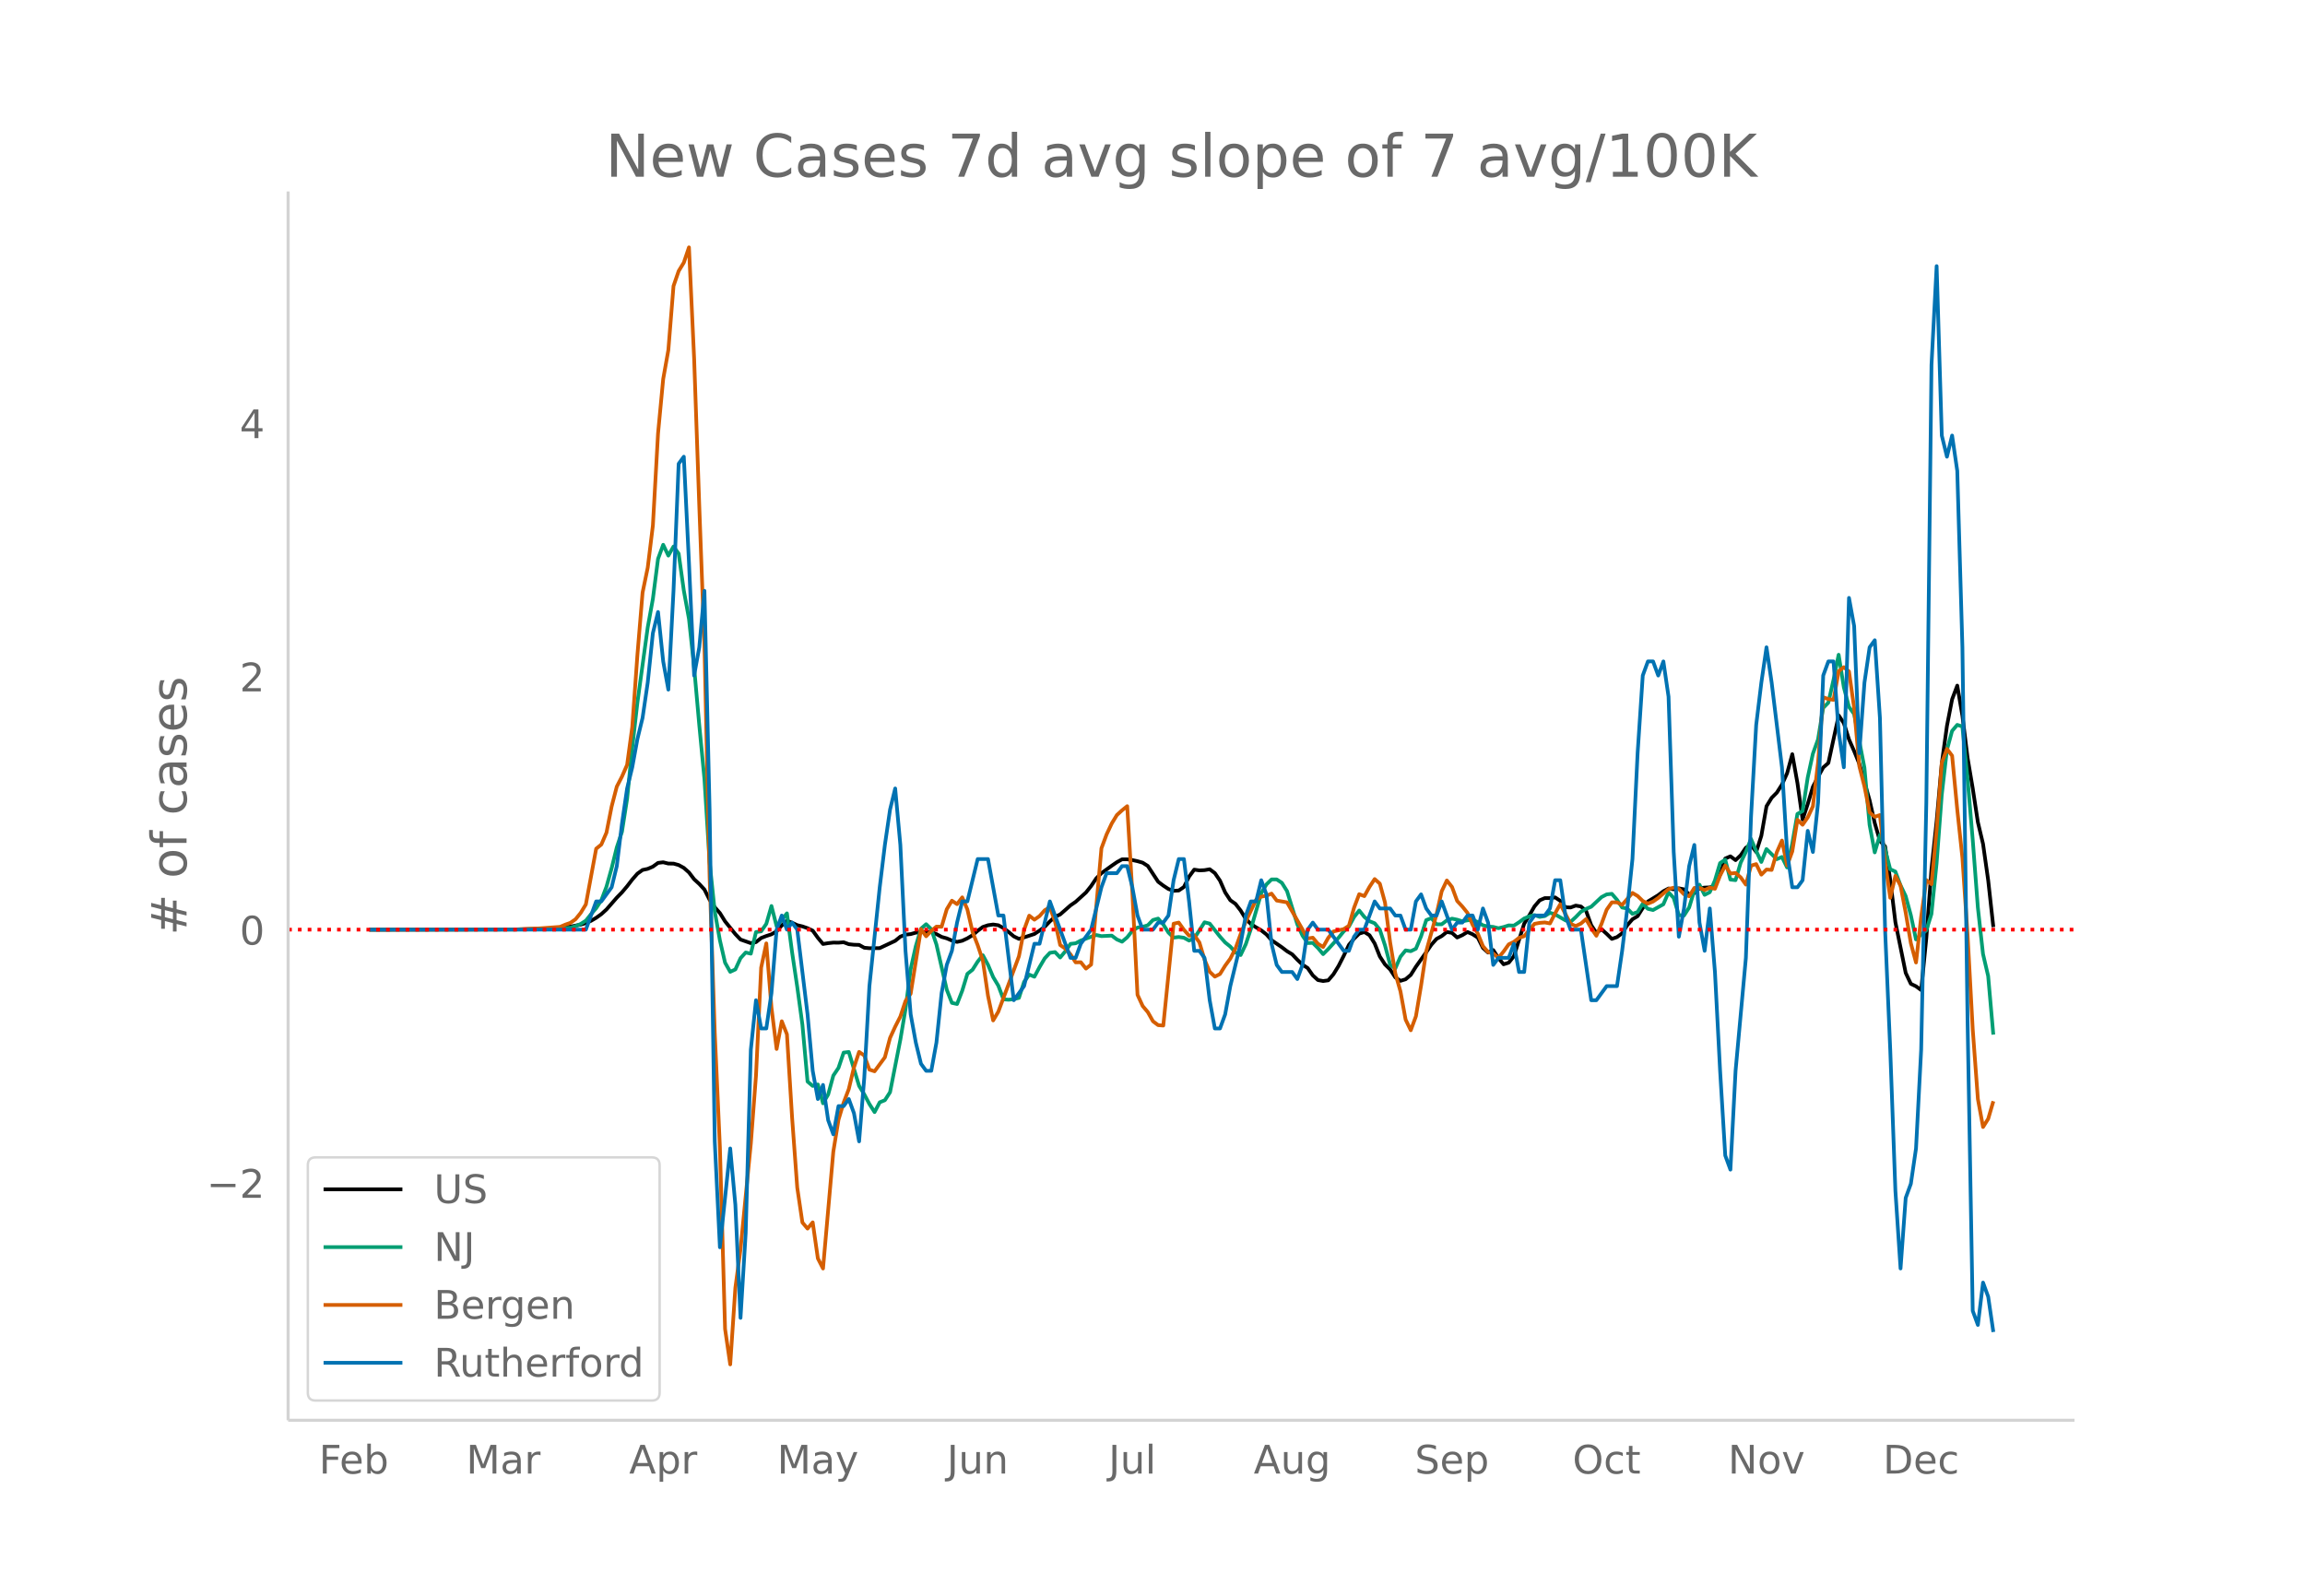 <svg height="864" viewBox="0 0 936 648" width="1248" xmlns="http://www.w3.org/2000/svg" xmlns:xlink="http://www.w3.org/1999/xlink"><defs><style>*{stroke-linecap:butt;stroke-linejoin:round}</style></defs><g id="figure_1"><path d="M0 648h936V0H0z" fill="#fff" id="patch_1"/><g id="axes_1"><path d="M117 576.72h725.4V77.76H117z" fill="none" id="patch_2"/><path clip-path="url(#p8d29f57b45)" d="M149.973 377.496l60.711-.103 10.468-.246 4.187-.22 6.28-.674 4.187-.787 2.094-.627 2.094-.922 2.093-1.223 2.094-1.495 2.093-1.898 4.187-4.796 2.094-2.145 2.093-2.478 2.094-2.728 2.093-2.392 2.094-1.503 2.093-.448 2.094-.902 2.093-1.52 2.094-.246 2.093.524 2.094.012 2.093.584 2.094 1.148 2.093 1.858 2.094 2.761 2.093 1.916 2.094 2.27 2.093 4.159 2.094 3.02 2.093 2.367 2.094 3.377 4.187 5.183 2.093 2.193 4.187 1.476 2.094-.423 2.093-1.677 2.094-.815 2.093-.678 2.094-1.232 2.093-2.382 2.094-1.855 2.093.754 2.094.99 2.093.506 2.094.731 2.093.985 2.094 2.91 2.093 2.516 2.094-.34 2.093-.222 2.094.03 2.093-.172 2.094.786 2.093.225 2.094.059 2.093 1.157 2.094.192 4.187-.044 6.28-2.953 2.094-1.704 2.093-.804 2.094-.227 2.093-.59 4.187-.302 2.094.029 2.093.865 2.094 1.133 2.093.593 2.094.893 2.093.551 2.094-.472 2.093-.978 2.094-1.274 2.093-1.794 2.094-1.546 2.094-.703 2.093-.3 2.094.302 2.093 1.129 2.094 1.609 2.093 1.781 2.094 1.016 2.093-.606 4.187-1.38 2.094-1.384 2.093-1.542 2.094-2.186 2.093-1.875 2.094-.949 4.187-3.679 2.093-1.441 4.187-3.789 2.094-2.625 2.093-3.117 2.094-2.099 4.187-3.035 2.093-1.444 2.094-1.15 2.093-.003 2.094.3 2.093.46 2.094.606 2.093 1.331 4.187 6.397 2.094 1.58 2.093 1.38 2.094.728 2.093-.12 2.094-1.422 2.093-4.213 2.094-2.842 2.093.315 2.094-.106 2.093-.368 2.094 1.57 2.093 3.06 2.094 4.77 2.093 3.183 2.094 1.48 2.093 2.69 2.094 3.432 2.093 2.063 2.094 1.355 2.093 1.213 2.094 1.642 2.093 2.344 4.187 2.878 2.094 1.605 2.093 1.26 2.094 2.2 2.093 1.998 2.094 1.374 2.093 2.982 2.094 1.91 2.093.384 2.094-.283 2.093-2.448 2.094-3.403 2.093-4.107 2.094-4.432 2.093-2.52 2.094-2.053 2.093-.656 2.094 1.31 2.093 3.352 2.094 5.273 2.094 3.223 2.093 2.057 2.094 3.192 2.093 1.423 2.094-.64 2.093-1.778 2.094-3.323 4.187-5.876 2.093-3.061 2.094-2.358 2.093-1.141 2.094-1.672 2.093.386 2.094 1.861 2.093-.955 2.094-1.28 2.093.925 2.094 1.354 2.093 4.199 2.094 1.878 2.093-1.014 2.094 3.236 2.093 2.538 2.094-.656 2.093-2.609 4.187-13.225 2.094-3.402 2.093-3.628 2.094-2.448 2.093-.913 2.094.012 2.093-.295 2.094 1.392 2.093 2.615 2.094.09 2.093-.772 2.094.36 2.093 1.766 2.094 5.815 2.093 3.169 2.094-1.506 2.093 1.864 2.094 2.053 2.093-.727 2.094-1.549 2.093-3.298 2.094-2.395 2.093-1.257 2.094-3.327 2.093-2.626 4.187-2.562 2.094-1.605 2.093-1.112 2.094.323 2.093-.402 2.094.418 2.093 2.051 2.094-.527 2.093-1.954 2.094-.28 2.093-.085 2.094-.646 2.093-4.577 2.094-6.496 2.093-.89 2.094 1.544 2.093-1.99 2.094-3.065 2.093-1.11 2.094 2.849 2.093-6.58 2.094-11.983 2.093-3.417 2.094-2.107 2.094-3.285 2.093-4.622 2.094-7.707 2.093 11.731 2.094 14.779 2.093-6.264 2.094-7.022 2.093-4.056 2.094-3.761 2.093-1.845 4.187-19.307 2.094 3.142 2.093 6.611 2.094 4.748 2.093 5.153 4.187 14.836 2.094 9.26 2.093 7.197 2.094 2.216 2.093 13.623 2.094 17.207 4.187 20.581 2.093 4.421 2.094 1.006 2.093 1.528 2.094-21.118 2.093-28.047 2.094-19.456 2.093-23.46 2.094-15.2 2.093-10.787 2.094-5.56 2.093 12.263 2.094 17.052 2.093 12.4 2.094 13.758 2.093 8.819 2.094 14.795 2.093 18.969h0" fill="none" stroke="#000" stroke-linecap="round" stroke-width="1.5" id="line2d_1"/><path clip-path="url(#p8d29f57b45)" d="M149.973 377.496l69.085-.1 6.281-.207 6.28-.449 2.094-.673 2.093-.892 2.094-1.317 2.094-2.635 2.093-2.433 2.094-3.237 2.093-5.51 2.094-7.49 2.093-8.459 2.094-6.337 2.093-13.385 2.094-20.809 2.093-18.298 4.187-30.52 2.094-11.559 2.093-16.255 2.094-5.712 2.093 4.39 2.094-3.68 2.093 2.882 2.094 15.008 2.093 11.506 2.094 19.687 2.093 23.485 2.094 21.89 2.093 33.644 2.094 20.064 2.093 11.737 2.094 9.084 2.093 3.715 2.094-.974 2.093-4.578 2.094-2.298 2.093.473 2.094-8.777 2.093-.29 2.094-3.036 2.093-7.247 2.094 8.222 4.187-5.245 2.093 15.794 2.094 14.058 2.093 15.333 2.094 23.125 2.093 1.766 2.094-.591 2.093 7.655 2.094-3.591 2.093-7.673 2.094-3.119 2.093-6.213 2.094-.254 4.187 13.786 2.093 3.42 2.094 3.951 2.093 3.255 2.094-3.976 2.093-.844 2.094-3.249 4.187-21.317 2.093-12.439 2.094-16.249 2.093-9.327 2.094-7.052 2.093-1.843 2.094 2.038 2.093 6.214 4.187 18.346 2.094 5.35 2.093.468 2.094-5.4 2.093-6.85 2.094-1.678 2.093-3.302 2.094-2.587 2.094 3.886 2.093 4.986 2.094 3.49 2.093 5.547 2.094.165 2.093-.248 2.094-.502 2.093-6.503 2.094-2.942 2.093.85 2.094-3.91 2.093-3.543 2.094-2.25 2.093-.308 2.094 2.21 2.093-2.511 2.094-3.024 2.093-.237 2.094-1.116 4.187-1.536 2.093-.708 2.094.449 4.187-.207 2.093 1.565 2.094.91 2.093-1.784 2.094-2.634 2.093-1.318 2.094-.295 2.093-.65 2.094-2.132 2.093-.579 2.094 2.404 2.093 3.272 2.094 2.05 2.093-.248 2.094.307 2.093 1.146 2.094-.886 4.187-6.539 2.093.538 4.187 5.292 2.094 2.357 2.093 1.683 2.094 2.375 2.093 1.057 2.094-4.389 2.093-6.284 4.187-14.43 2.094-3.562 2.093-2.043 2.094.006 2.093 1.376 2.094 3.367 4.187 13.514 2.093 4.554 2.094 3.03 2.093-.071 2.094 2.09 2.093 2.476 2.094-2.068 4.187-4.607 2.093-2.569 2.094-1.961 2.093-3.851 2.094-2.664 2.093 2.617 2.094 1.736 2.093.833 2.094 2.605 2.094 6.367 2.093 7.844 2.094 1.53 2.093-4.767 2.094-2.57 2.093.338 2.094-1.028 2.093-5.039 2.094-6.562 2.093-.809 2.094 2.499 2.093.005 2.094-1.583 2.093-.714 2.094.425 2.093.668 2.094-.408 2.093-.195 2.094.91 2.093 1.31 2.094.491 2.093.16 2.094.537 2.093-.484 2.094-.674 2.093.09 2.094-1.365 2.093-1.53 2.094-.863 2.093-.513 2.094.732 2.093-.343 2.094-1.334 2.093.667 4.187 2.416 2.094.602 2.093-1.92 2.094-2.161 2.093-1.17 2.094-.88 4.187-3.916 2.093-1.099 2.094-.23 2.093 2.416 2.094 3.142 2.093.426 2.094 2.155 2.093-.744L667.07 367l2.093 2.05 2.094.49 4.187-2.333 2.093-4.844 2.094 2.227 2.093 7.035 2.094.16 2.093-3.26 2.094-6.876 2.093-2.398 2.094 4.117 2.093-1.064 2.094-4.772 2.093-7.058 2.094-1.389 2.093 8.087 2.094.236 2.093-7.106 2.094-4.377 2.093-5.274 2.094 4.873 2.093 4.495 2.094-5.245 4.187 4.122 2.094-.91 2.093 4.265 2.094-9.68 2.093-12.056 2.094-1.146 2.093-13.62 2.094-9.658 2.093-5.812 2.094-12.805 2.093-2.144 2.094-9.256 2.093-10.195 2.094 13.166 2.093 8.003 2.094 2.912 4.187 21.778 2.093 23.213 2.094 11.187 2.093-7.094 2.094 5.783 2.093 8.145 2.094.945 2.093 5.57 2.094 4.383 2.093 7.75 2.094 9.869 2.093-1.99 2.094-1.678 2.093-6.663 2.094-20.602 2.093-27.814 2.094-18.216 2.093-7.696 2.094-2.481 2.093.662 2.094 21.11 2.093 24.73 2.094 27.602 2.093 18.93 2.094 8.967 2.093 23.774h0" fill="none" stroke="#009e73" stroke-linecap="round" stroke-width="1.5" id="line2d_2"/><path clip-path="url(#p8d29f57b45)" d="M149.973 377.496l58.618-.056 6.28-.281 4.187-.17 8.374-.618 2.094-.9 2.093-.732 2.094-1.464 2.093-2.588 2.094-3.433 4.187-22.624 2.094-1.688 2.093-4.84 2.094-10.637 2.093-8.048 2.094-4.052 2.093-4.783 2.094-15.42 2.093-29.265 2.094-25.269 2.093-10.13 2.094-17.108 2.093-37.369 2.094-22.117 2.093-11.762 2.094-26 2.093-6.078 2.094-3.433 2.093-6.191 2.094 45.135 2.093 59.936 2.094 56.503 2.093 94.04 2.094 63.144 2.093 46.71 2.094 73.725 2.093 14.407 2.094-31.122 2.093-15.701 4.187-42.884 2.094-27.576 2.093-43.84 2.094-9.85 2.093 26.057 2.094 16.827 2.093-11.255 2.094 5.29 2.093 33.767 2.094 28.476 2.093 14.182 2.094 2.477 2.093-2.533 2.094 14.632 2.093 4.109 4.187-47.499 2.094-12.888 2.093-6.978 2.094-5.515 2.093-8.78 2.094-6.303 2.093 1.464 2.094 5.74 2.093.675 4.187-5.684 2.094-7.879 2.093-4.558 2.094-4.109 2.093-6.303 2.094-2.982 4.187-26.226 2.093 2.927 2.094-2.195 2.093-1.745 2.094.056 2.093-7.09 2.094-3.49 2.093 1.407 2.094-2.758 2.093 4.897 2.094 9.117 2.093 5.402 2.094 6.247 2.094 14.295 2.093 10.017 2.094-3.545 4.187-11.2 4.187-11.311 2.093-10.75 2.094-5.74 2.093 1.632 2.094-1.463 2.093-2.364 2.094-1.238 2.093 5.853 2.094 9.511 2.093 1.463 2.094 2.308 2.093 3.264 2.094-.057 2.093 2.59 2.094-1.633 4.187-47.217 2.093-5.628 2.094-4.446 2.093-3.433 2.094-1.913 2.093-1.688 2.094 35.173 2.093 41.42 2.094 4.56 2.093 2.476 2.094 3.714 2.093 1.576 2.094.168 4.187-41.364 2.093-.45 2.094 2.926 2.093 2.364 2.094-.169 2.093 2.927 2.094 6.978 2.093 4.953 2.094 1.97 2.093-1.07 2.094-3.377 2.093-2.87 2.094-4.108 2.093-5.853 2.094-5.121 4.187-8.836 2.093-1.238 2.094-.394 2.093-.844 2.094 2.814 4.187.731 8.374 14.689 2.093-.338 2.094 2.477 2.093 1.294 2.094-3.714 2.093-2.59 4.187-.956 2.094-1.35 2.093-7.317 2.094-5.515 2.093.788 2.094-3.77 2.093-3.152 2.094 1.857 2.094 7.654 2.093 16.208 2.094 12.55 2.093 7.316 2.094 11.48 2.093 4.334 2.094-5.684 2.093-12.494 2.094-13.9 4.187-15.083 2.093-9.286 2.094-4.39 2.093 2.646 2.094 5.684 2.093 2.25 2.094 2.59 2.093 4.84 2.094 3.545 2.093 5.121 2.094 2.42 2.093.563 2.094 1.745 2.093-2.533 2.094-2.926 2.093-1.013 2.094-1.632 2.093-.676 4.187-5.008 2.094-.394 2.093-.17 2.094.395 2.093-4.109 2.094-3.714 4.187 7.992 2.093.9 2.094-1.013 2.093-1.8 2.094 3.713 2.093 3.04 2.094-4.84 2.093-5.74 2.094-2.984h2.093l2.094 1.013 4.187-4.84 2.093 1.239 2.094 2.026 2.093 1.069 2.094-.844 2.093-1.463 4.187-3.602 2.094-.563 2.093.506 2.094 2.195 2.093.788 2.094-3.376h2.093l2.094.844 2.093-.957 2.094.45 2.093-5.402 2.094-4.052 2.093 3.264 2.094-.225 2.093 1.8 2.094 2.927 2.093-7.71 2.094-.62 2.093 4.278 2.094-2.082 2.093.168 2.094-7.203 2.094-4.728 2.093 10.13 2.094-5.74 2.093-12.831 2.094 2.026 2.093-2.983 2.094-4.502 2.093-17.84 2.094-26.45 2.093.73 2.094.338 2.093-11.65 2.094-1.631 2.093 1.744 2.094 14.858 2.093 23.58 2.094 8.273 2.093 10.524 2.094 1.801 2.093-.732 2.094 19.191 2.093 14.407 2.094-8.892 2.093 3.996 2.094 10.974 2.093 12.381 2.094 7.823 2.093-18.572 2.094-14.913 2.093 1.688 2.094-22.23 2.093-27.126 2.094-5.571 2.093 2.757 2.094 21.893 2.093 19.584 2.094 31.29 2.093 38.326 2.094 28.308 2.093 11.368 2.094-3.32 2.093-7.148h0" fill="none" stroke="#d55e00" stroke-linecap="round" stroke-width="1.5" id="line2d_3"/><path clip-path="url(#p8d29f57b45)" d="M149.973 377.496H237.9l4.187-11.465h2.094l4.187-5.733 2.093-8.599 2.094-17.198 2.093-14.331 2.094-8.6 2.093-11.465 2.094-8.599 2.093-14.331 2.094-20.065 2.093-8.599 2.094 20.065 2.093 11.465 2.094-40.129 2.093-51.593 2.094-2.867 2.093 42.995 2.094 45.861 2.093-11.465 2.094-22.93 2.093 88.856 2.094 134.717 2.093 42.995 4.187-40.129 2.094 22.93 2.093 45.862 2.094-34.396 2.093-74.524 2.094-20.065 2.093 11.466h2.094l2.093-14.332 2.094-25.797 2.093-5.732 2.094 5.732 2.093-2.866 2.094 2.866 4.187 34.396 2.093 22.93 2.094 11.466 2.093-5.733 2.094 14.332 2.093 5.733 2.094-11.466h2.093l2.094-2.866 2.093 5.733 2.094 11.465 2.093-25.797 2.094-37.262 4.187-40.129 2.093-17.198 2.094-14.331 2.093-8.6 2.094 22.931 2.093 42.995 2.094 25.797 2.093 11.465 2.094 8.6 2.093 2.866h2.094l2.093-11.466 2.094-20.064 2.093-11.465 2.094-5.733 2.093-11.465 2.094-8.6h2.093l4.187-17.197h4.188l4.187 22.93h2.093l4.187 34.396 4.187-5.732 4.187-17.198h2.094l4.187-17.198 8.374 22.93h2.093l2.094-5.732 4.187-5.733 4.187-17.198 2.093-5.732h4.187l2.094-2.867h2.093l2.094 8.6 2.093 11.465 2.094 5.732h4.187l2.093-2.866h2.094l2.093-2.866 2.094-14.332 2.093-8.6h2.094l2.093 17.199 2.094 20.064h2.093l2.094 2.866 2.093 17.198 2.094 11.466h2.093l2.094-5.733 2.093-11.465 4.187-17.198 2.094-11.465 2.093-5.733h2.094l2.093-8.6 2.094 5.734 2.093 20.064 2.094 8.599 2.093 2.866h4.187l2.094 2.866 2.093-5.732 2.094-14.332 2.093-2.866 2.094 2.866h4.187l6.28 8.6h2.094l2.093-5.733 2.094-2.867h2.093l4.187-11.465 2.094 2.866h4.187l2.094 2.867h2.093l2.094 5.732h2.093l2.094-11.465 2.093-2.866 2.094 5.732 2.093 2.867h2.094l2.093-5.733 4.187 11.465 2.094-2.866h2.093l2.094-2.866h2.093l2.094 5.732 2.093-8.599 2.094 5.733 2.093 17.198 2.094-2.867h4.187l2.093-5.732 2.094 11.465h2.093l2.094-20.064 2.093-2.866h4.187l2.094-2.867 2.093-11.465h2.094l2.093 14.332 2.094 5.732h4.187l4.187 28.663h2.093l4.187-5.732h4.187l2.094-14.332 2.093-17.198 2.094-20.064 2.093-42.995 2.094-31.53 2.093-5.732h2.094l2.093 5.732 2.094-5.732 2.093 14.331 2.094 63.06 2.093 34.396 2.094-11.466 2.093-17.198 2.094-8.599 2.093 31.53 2.094 11.465 2.093-17.198 2.094 25.797 2.093 40.129 2.094 34.396 2.093 5.732 2.094-40.128 4.187-45.862 2.093-57.326 2.094-37.262 2.093-17.198 2.094-14.332 2.093 14.332 4.188 34.396 2.093 34.396 2.094 14.331h2.093l2.094-2.866 2.093-20.064 2.094 8.599 2.093-20.065 2.094-51.594 2.093-5.732h2.094l2.093 28.663 2.094 14.332 2.093-68.792 2.094 11.465 2.093 51.594 2.094-28.663 2.093-14.332 2.094-2.866 2.093 31.53 2.094 85.99 2.093 48.727 2.094 57.326 2.093 31.53 2.094-28.663 2.093-5.733 2.094-14.332 2.093-40.128 2.094-100.322 2.093-177.712 2.094-40.129 2.093 68.792 2.094 8.6 2.093-8.6 2.094 14.332 2.093 71.658 2.094 151.915 2.093 117.52 2.094 5.732 2.093-17.197 2.094 5.732 2.093 14.332h0" fill="none" stroke="#0072b2" stroke-linecap="round" stroke-width="1.5" id="line2d_4"/><path clip-path="url(#p8d29f57b45)" d="M117 377.496h725.4" fill="none" stroke="red" stroke-dasharray="1.5,2.475" stroke-width="1.5" id="line2d_5"/><path d="M117 576.72V77.76" fill="none" stroke="#d3d3d3" stroke-linecap="square" stroke-width="1.25" id="patch_3"/><path d="M117 576.72h725.4" fill="none" stroke="#d3d3d3" stroke-linecap="square" stroke-width="1.25" id="patch_4"/><g id="matplotlib.axis_1"><g id="xtick_1"><g transform="matrix(.16 0 0 -.16 129.53 598.378)" fill="#696969" id="text_1"><defs><path d="M9.813 72.906h41.89v-8.312H19.672V43.109h28.906v-8.297H19.672V0h-9.86z" id="DejaVuSans-70"/><path d="M56.203 29.594v-4.39H14.891q.593-9.282 5.593-14.142 5-4.859 13.938-4.859 5.172 0 10.031 1.266 4.86 1.265 9.656 3.812v-8.5Q49.266.734 44.187-.344 39.11-1.422 33.892-1.422q-13.094 0-20.735 7.61-7.64 7.625-7.64 20.625 0 13.421 7.25 21.296Q20.016 56 32.328 56q11.031 0 17.453-7.11 6.422-7.093 6.422-19.296zm-8.984 2.64q-.094 7.36-4.125 11.75-4.032 4.407-10.672 4.407-7.516 0-12.031-4.25-4.516-4.25-5.203-11.97z" id="DejaVuSans-101"/><path d="M48.688 27.297q0 9.906-4.079 15.547-4.078 5.64-11.203 5.64-7.14 0-11.218-5.64-4.079-5.64-4.079-15.547 0-9.906 4.078-15.547 4.079-5.64 11.22-5.64 7.124 0 11.202 5.64t4.078 15.547zM18.108 46.39q2.844 4.875 7.157 7.234Q29.594 56 35.594 56q9.968 0 16.187-7.906 6.235-7.907 6.235-20.797T51.78 6.484q-6.218-7.906-16.187-7.906-6 0-10.328 2.375-4.313 2.375-7.157 7.25V0H9.08v75.984h9.03z" id="DejaVuSans-98"/></defs><use xlink:href="#DejaVuSans-70"/><use x="52.02" xlink:href="#DejaVuSans-101"/><use x="113.543" xlink:href="#DejaVuSans-98"/></g></g><g id="xtick_2"><g transform="matrix(.16 0 0 -.16 189.31 598.378)" fill="#696969" id="text_2"><defs><path d="M9.813 72.906h14.703l18.593-49.61 18.703 49.61h14.704V0H66.89v64.016l-18.797-50h-9.907l-18.796 50V0H9.813z" id="DejaVuSans-77"/><path d="M34.281 27.484q-10.89 0-15.093-2.484-4.204-2.484-4.204-8.5 0-4.781 3.157-7.594 3.156-2.797 8.562-2.797 7.485 0 12 5.297 4.516 5.297 4.516 14.078v2zm17.922 3.72V0H43.22v8.297Q40.14 3.328 35.547.953q-4.594-2.375-11.234-2.375-8.391 0-13.36 4.719Q6 8.016 6 15.922q0 9.219 6.172 13.906 6.187 4.688 18.437 4.688h12.61v.89q0 6.203-4.078 9.594-4.078 3.39-11.453 3.39-4.688 0-9.141-1.124-4.438-1.125-8.531-3.375v8.312q4.921 1.906 9.562 2.844 4.64.953 9.031.953 11.875 0 17.735-6.156 5.86-6.14 5.86-18.64z" id="DejaVuSans-97"/><path d="M41.11 46.297q-1.516.875-3.297 1.281Q36.03 48 33.89 48q-7.625 0-11.703-4.953-4.079-4.953-4.079-14.234V0H9.08v54.688h9.03v-8.5q2.844 4.984 7.375 7.39Q30.031 56 36.531 56q.922 0 2.047-.125 1.125-.11 2.484-.36z" id="DejaVuSans-114"/></defs><use xlink:href="#DejaVuSans-77"/><use x="86.279" xlink:href="#DejaVuSans-97"/><use x="147.559" xlink:href="#DejaVuSans-114"/></g></g><g id="xtick_3"><g transform="matrix(.16 0 0 -.16 255.463 598.378)" fill="#696969" id="text_3"><defs><path d="M34.188 63.188L20.797 26.906h26.812zm-5.579 9.718h11.188L67.578 0h-10.25l-6.64 18.703h-32.86L11.188 0H.78z" id="DejaVuSans-65"/><path d="M18.11 8.203v-29H9.077v75.484h9.031v-8.296q2.844 4.875 7.157 7.234Q29.594 56 35.594 56q9.968 0 16.187-7.906 6.235-7.907 6.235-20.797T51.78 6.484q-6.218-7.906-16.187-7.906-6 0-10.328 2.375-4.313 2.375-7.157 7.25zm30.578 19.094q0 9.906-4.079 15.547-4.078 5.64-11.203 5.64-7.14 0-11.218-5.64-4.079-5.64-4.079-15.547 0-9.906 4.078-15.547 4.079-5.64 11.22-5.64 7.124 0 11.202 5.64t4.078 15.547z" id="DejaVuSans-112"/></defs><use xlink:href="#DejaVuSans-65"/><use x="68.408" xlink:href="#DejaVuSans-112"/><use x="131.885" xlink:href="#DejaVuSans-114"/></g></g><g id="xtick_4"><g transform="matrix(.16 0 0 -.16 315.568 598.378)" fill="#696969" id="text_4"><defs><path d="M32.172-5.078q-3.797-9.766-7.422-12.735-3.61-2.984-9.656-2.984H7.906v7.516h5.282q3.703 0 5.75 1.765Q21-9.766 23.483-3.219l1.61 4.094-22.11 53.813H12.5l17.094-42.766 17.093 42.766h9.516z" id="DejaVuSans-121"/></defs><use xlink:href="#DejaVuSans-77"/><use x="86.279" xlink:href="#DejaVuSans-97"/><use x="147.559" xlink:href="#DejaVuSans-121"/></g></g><g id="xtick_5"><g transform="matrix(.16 0 0 -.16 384.506 598.378)" fill="#696969" id="text_5"><defs><path d="M9.813 72.906h9.859V5.078q0-13.187-5-19.14-5-5.954-16.094-5.954h-3.75v8.297h3.078q6.531 0 9.219 3.672Q9.813-4.39 9.813 5.078z" id="DejaVuSans-74"/><path d="M8.5 21.578v33.11h8.984V21.922q0-7.766 3.016-11.656 3.031-3.875 9.094-3.875 7.265 0 11.484 4.64 4.234 4.64 4.234 12.656v31h8.985V0h-8.984v8.406Q42.047 3.422 37.718 1q-4.313-2.422-10.032-2.422-9.421 0-14.312 5.86Q8.5 10.296 8.5 21.578zM31.11 56z" id="DejaVuSans-117"/><path d="M54.89 33.016V0h-8.984v32.719q0 7.765-3.031 11.61-3.031 3.858-9.078 3.858-7.281 0-11.484-4.64-4.204-4.625-4.204-12.64V0H9.08v54.688h9.03v-8.5q3.235 4.937 7.594 7.374Q30.078 56 35.797 56q9.422 0 14.25-5.828 4.844-5.828 4.844-17.156z" id="DejaVuSans-110"/></defs><use xlink:href="#DejaVuSans-74"/><use x="29.492" xlink:href="#DejaVuSans-117"/><use x="92.871" xlink:href="#DejaVuSans-110"/></g></g><g id="xtick_6"><g transform="matrix(.16 0 0 -.16 450.16 598.378)" fill="#696969" id="text_6"><defs><path d="M9.422 75.984h8.984V0H9.422z" id="DejaVuSans-108"/></defs><use xlink:href="#DejaVuSans-74"/><use x="29.492" xlink:href="#DejaVuSans-117"/><use x="92.871" xlink:href="#DejaVuSans-108"/></g></g><g id="xtick_7"><g transform="matrix(.16 0 0 -.16 509.09 598.378)" fill="#696969" id="text_7"><defs><path d="M45.406 27.984q0 9.766-4.031 15.125-4.016 5.375-11.297 5.375-7.219 0-11.25-5.375-4.031-5.359-4.031-15.125 0-9.718 4.031-15.093t11.25-5.375q7.281 0 11.297 5.375 4.031 5.375 4.031 15.093zm8.985-21.203q0-13.953-6.203-20.765Q42-20.797 29.203-20.797q-4.734 0-8.937.703-4.203.703-8.157 2.172v8.735q3.954-2.141 7.813-3.157 3.86-1.031 7.86-1.031 8.843 0 13.234 4.61 4.39 4.609 4.39 13.937v4.453q-2.781-4.844-7.125-7.234Q33.938 0 27.875 0 17.828 0 11.672 7.656q-6.156 7.672-6.156 20.328 0 12.688 6.156 20.344Q17.828 56 27.875 56q6.063 0 10.406-2.39 4.344-2.391 7.125-7.22v8.297h8.985z" id="DejaVuSans-103"/></defs><use xlink:href="#DejaVuSans-65"/><use x="68.408" xlink:href="#DejaVuSans-117"/><use x="131.787" xlink:href="#DejaVuSans-103"/></g></g><g id="xtick_8"><g transform="matrix(.16 0 0 -.16 574.53 598.378)" fill="#696969" id="text_8"><defs><path d="M53.516 70.516V60.89q-5.61 2.687-10.594 4-4.984 1.328-9.625 1.328-8.047 0-12.422-3.125t-4.375-8.89q0-4.845 2.906-7.313 2.907-2.453 11.016-3.97l5.953-1.218q11.031-2.11 16.281-7.406 5.25-5.297 5.25-14.172 0-10.61-7.11-16.078-7.093-5.469-20.812-5.469-5.172 0-11.015 1.172Q13.14.922 6.89 3.219v10.156q6-3.36 11.765-5.078 5.766-1.703 11.328-1.703 8.438 0 13.032 3.312 4.593 3.328 4.593 9.485 0 5.359-3.297 8.39-3.296 3.032-10.812 4.547L27.484 33.5q-11.03 2.188-15.968 6.875-4.922 4.688-4.922 13.047 0 9.672 6.812 15.234 6.813 5.563 18.766 5.563 5.14 0 10.453-.938 5.328-.922 10.89-2.765z" id="DejaVuSans-83"/></defs><use xlink:href="#DejaVuSans-83"/><use x="63.477" xlink:href="#DejaVuSans-101"/><use x="125" xlink:href="#DejaVuSans-112"/></g></g><g id="xtick_9"><g transform="matrix(.16 0 0 -.16 638.582 598.378)" fill="#696969" id="text_9"><defs><path d="M39.406 66.219q-10.75 0-17.078-8.016-6.312-8-6.312-21.828 0-13.766 6.312-21.781 6.328-8 17.078-8 10.735 0 17.016 8 6.281 8.015 6.281 21.781 0 13.828-6.281 21.828-6.281 8.016-17.016 8.016zm0 8q15.328 0 24.5-10.281 9.188-10.282 9.188-27.563 0-17.234-9.188-27.516-9.172-10.28-24.5-10.28-15.375 0-24.593 10.25-9.204 10.265-9.204 27.546t9.204 27.563q9.218 10.28 24.593 10.28z" id="DejaVuSans-79"/><path d="M48.781 52.594v-8.407q-3.812 2.11-7.64 3.157-3.828 1.047-7.735 1.047-8.75 0-13.593-5.547-4.829-5.532-4.829-15.547 0-10.016 4.829-15.563 4.843-5.53 13.593-5.53 3.907 0 7.735 1.046 3.828 1.047 7.64 3.156V2.094Q45.016.344 40.984-.531q-4.015-.89-8.562-.89-12.36 0-19.64 7.765-7.266 7.765-7.266 20.953 0 13.375 7.343 21.031Q20.22 56 33.016 56q4.14 0 8.093-.86 3.953-.843 7.672-2.546z" id="DejaVuSans-99"/><path d="M18.313 70.219V54.688h18.5v-6.985h-18.5V18.016q0-6.688 1.828-8.594 1.828-1.906 7.453-1.906h9.218V0h-9.218q-10.407 0-14.36 3.875-3.953 3.89-3.953 14.14v29.688H2.687v6.984h6.594V70.22z" id="DejaVuSans-116"/></defs><use xlink:href="#DejaVuSans-79"/><use x="78.711" xlink:href="#DejaVuSans-99"/><use x="133.691" xlink:href="#DejaVuSans-116"/></g></g><g id="xtick_10"><g transform="matrix(.16 0 0 -.16 701.698 598.378)" fill="#696969" id="text_10"><defs><path d="M9.813 72.906h13.28l32.329-60.984v60.984h9.562V0h-13.28L19.39 60.984V0H9.813z" id="DejaVuSans-78"/><path d="M30.61 48.39q-7.22 0-11.422-5.64-4.204-5.64-4.204-15.453 0-9.813 4.172-15.453 4.188-5.64 11.453-5.64 7.188 0 11.375 5.655 4.203 5.672 4.203 15.438 0 9.719-4.203 15.406-4.187 5.688-11.375 5.688zm0 7.61q11.718 0 18.406-7.625 6.703-7.61 6.703-21.078 0-13.422-6.703-21.078-6.688-7.64-18.407-7.64-11.765 0-18.437 7.64-6.656 7.656-6.656 21.078 0 13.469 6.656 21.078Q18.844 56 30.609 56z" id="DejaVuSans-111"/><path d="M2.984 54.688H12.5L29.594 8.797l17.093 45.89h9.516L35.687 0H23.485z" id="DejaVuSans-118"/></defs><use xlink:href="#DejaVuSans-78"/><use x="74.805" xlink:href="#DejaVuSans-111"/><use x="135.986" xlink:href="#DejaVuSans-118"/></g></g><g id="xtick_11"><g transform="matrix(.16 0 0 -.16 764.637 598.378)" fill="#696969" id="text_11"><defs><path d="M19.672 64.797V8.109h11.922q15.093 0 22.093 6.829 7 6.843 7 21.593 0 14.64-7 21.453-7 6.813-22.093 6.813zm-9.86 8.11h20.266q21.188 0 31.094-8.813 9.922-8.813 9.922-27.563 0-18.86-9.969-27.703Q51.172 0 30.078 0H9.813z" id="DejaVuSans-68"/></defs><use xlink:href="#DejaVuSans-68"/><use x="77.002" xlink:href="#DejaVuSans-101"/><use x="138.525" xlink:href="#DejaVuSans-99"/></g></g></g><g id="matplotlib.axis_2"><g id="ytick_1"><g transform="matrix(.16 0 0 -.16 83.912 486.401)" fill="#696969" id="text_12"><defs><path d="M10.594 35.5h62.593v-8.297H10.594z" id="DejaVuSans-8722"/><path d="M19.188 8.297h34.421V0H7.33v8.297q5.609 5.812 15.296 15.594 9.703 9.797 12.188 12.64 4.734 5.313 6.609 9 1.89 3.688 1.89 7.25 0 5.813-4.078 9.469-4.078 3.672-10.625 3.672-4.64 0-9.797-1.61-5.14-1.609-11-4.89v9.969Q13.767 71.78 18.938 73q5.188 1.219 9.485 1.219 11.328 0 18.062-5.672 6.735-5.656 6.735-15.125 0-4.5-1.688-8.531-1.672-4.016-6.125-9.485-1.218-1.422-7.765-8.187-6.532-6.766-18.453-18.922z" id="DejaVuSans-50"/></defs><use xlink:href="#DejaVuSans-8722"/><use x="83.789" xlink:href="#DejaVuSans-50"/></g></g><g id="ytick_2"><g transform="matrix(.16 0 0 -.16 97.32 383.575)" fill="#696969" id="text_13"><defs><path d="M31.781 66.406q-7.61 0-11.453-7.5Q16.5 51.422 16.5 36.375q0-14.984 3.828-22.484 3.844-7.5 11.453-7.5 7.672 0 11.5 7.5 3.844 7.5 3.844 22.484 0 15.047-3.844 22.531-3.828 7.5-11.5 7.5zm0 7.813q12.266 0 18.735-9.703 6.468-9.688 6.468-28.141 0-18.406-6.468-28.11-6.47-9.687-18.735-9.687-12.25 0-18.718 9.688-6.47 9.703-6.47 28.109 0 18.453 6.47 28.14Q19.53 74.22 31.78 74.22z" id="DejaVuSans-48"/></defs><use xlink:href="#DejaVuSans-48"/></g></g><g id="ytick_3"><use xlink:href="#DejaVuSans-50" transform="matrix(.16 0 0 -.16 97.32 280.749)" fill="#696969" id="text_14"/></g><g id="ytick_4"><g transform="matrix(.16 0 0 -.16 97.32 177.922)" fill="#696969" id="text_15"><defs><path d="M37.797 64.313L12.89 25.39h24.906zm-2.594 8.593H47.61V25.391h10.407v-8.203H47.609V0h-9.812v17.188H4.89v9.515z" id="DejaVuSans-52"/></defs><use xlink:href="#DejaVuSans-52"/></g></g><g transform="matrix(0 -.2 -.2 0 75.753 379.813)" fill="#696969" id="text_16"><defs><path d="M51.125 44H36.922l-4.11-16.313h14.313zm-7.328 27.781l-5.078-20.265h14.265L58.11 71.78h7.813L60.89 51.516h15.234V44h-17.14l-4-16.313h15.53V20.22H53.079L48 0h-7.813l5.032 20.219H30.906L25.875 0h-7.86l5.079 20.219H7.719v7.468h17.187L29 44H13.281v7.516h17.625l4.985 20.265z" id="DejaVuSans-35"/><path d="M37.11 75.984V68.5h-8.594q-4.828 0-6.72-1.953-1.874-1.953-1.874-7.031v-4.828h14.797v-6.985H19.922V0H10.89v47.703H2.297v6.984h8.594V58.5q0 9.125 4.25 13.297 4.25 4.187 13.468 4.187z" id="DejaVuSans-102"/><path d="M44.281 53.078v-8.5q-3.797 1.953-7.906 2.922-4.094.984-8.5.984-6.688 0-10.031-2.047-3.344-2.046-3.344-6.156 0-3.125 2.39-4.906 2.391-1.781 9.626-3.39l3.078-.688q9.562-2.047 13.593-5.781 4.032-3.735 4.032-10.422 0-7.625-6.032-12.078-6.03-4.438-16.578-4.438-4.39 0-9.156.86Q10.688.296 5.422 2v9.281q4.984-2.594 9.812-3.89 4.829-1.282 9.579-1.282 6.343 0 9.75 2.172 3.421 2.172 3.421 6.125 0 3.656-2.468 5.61-2.453 1.953-10.813 3.765l-3.125.735q-8.344 1.75-12.062 5.39-3.704 3.64-3.704 9.985 0 7.718 5.47 11.906Q16.75 56 26.811 56q4.97 0 9.36-.734 4.406-.72 8.11-2.188z" id="DejaVuSans-115"/></defs><use xlink:href="#DejaVuSans-35"/><use x="83.789" xlink:href="#DejaVuSans-32"/><use x="115.576" xlink:href="#DejaVuSans-111"/><use x="176.758" xlink:href="#DejaVuSans-102"/><use x="211.963" xlink:href="#DejaVuSans-32"/><use x="243.75" xlink:href="#DejaVuSans-99"/><use x="298.73" xlink:href="#DejaVuSans-97"/><use x="360.01" xlink:href="#DejaVuSans-115"/><use x="412.109" xlink:href="#DejaVuSans-101"/><use x="473.633" xlink:href="#DejaVuSans-115"/></g></g><g transform="matrix(.24 0 0 -.24 245.86 71.76)" fill="#696969" id="text_17"><defs><path d="M4.203 54.688h8.985l11.234-42.672 11.172 42.672h10.593l11.235-42.672 11.187 42.672h8.985L63.28 0H52.688L40.922 44.828 29.109 0H18.5z" id="DejaVuSans-119"/><path d="M64.406 67.281v-10.39q-4.984 4.64-10.625 6.922-5.64 2.296-11.984 2.296-12.5 0-19.14-7.64-6.641-7.64-6.641-22.094 0-14.406 6.64-22.047 6.64-7.64 19.14-7.64 6.345 0 11.985 2.296 5.64 2.297 10.625 6.938V5.609Q59.234 2.094 53.437.33q-5.78-1.75-12.218-1.75-16.563 0-26.094 10.124-9.516 10.14-9.516 27.672 0 17.578 9.516 27.703 9.531 10.14 26.094 10.14 6.531 0 12.312-1.734 5.797-1.734 10.875-5.203z" id="DejaVuSans-67"/><path d="M8.203 72.906h46.875v-4.203L28.61 0H18.312L43.22 64.594H8.203z" id="DejaVuSans-55"/><path d="M45.406 46.39v29.594h8.985V0h-8.985v8.203Q42.578 3.328 38.25.953q-4.313-2.375-10.375-2.375-9.906 0-16.14 7.906-6.22 7.922-6.22 20.813 0 12.89 6.22 20.797Q17.968 56 27.874 56q6.063 0 10.375-2.375 4.328-2.36 7.156-7.234zm-30.61-19.093q0-9.906 4.079-15.547 4.078-5.64 11.203-5.64 7.125 0 11.219 5.64 4.11 5.64 4.11 15.547 0 9.906-4.11 15.547-4.094 5.64-11.219 5.64-7.125 0-11.203-5.64-4.078-5.64-4.078-15.547z" id="DejaVuSans-100"/><path d="M25.39 72.906h8.297L8.297-9.28H0z" id="DejaVuSans-47"/><path d="M12.406 8.297h16.11v55.625l-17.532-3.516v8.985l17.438 3.515h9.86V8.296H54.39V0H12.406z" id="DejaVuSans-49"/><path d="M9.813 72.906h9.859V42.094L52.39 72.906h12.703L28.906 38.922 67.672 0H54.688L19.672 35.11V0h-9.86z" id="DejaVuSans-75"/></defs><use xlink:href="#DejaVuSans-78"/><use x="74.805" xlink:href="#DejaVuSans-101"/><use x="136.328" xlink:href="#DejaVuSans-119"/><use x="218.115" xlink:href="#DejaVuSans-32"/><use x="249.902" xlink:href="#DejaVuSans-67"/><use x="319.727" xlink:href="#DejaVuSans-97"/><use x="381.006" xlink:href="#DejaVuSans-115"/><use x="433.105" xlink:href="#DejaVuSans-101"/><use x="494.629" xlink:href="#DejaVuSans-115"/><use x="546.729" xlink:href="#DejaVuSans-32"/><use x="578.516" xlink:href="#DejaVuSans-55"/><use x="642.139" xlink:href="#DejaVuSans-100"/><use x="705.615" xlink:href="#DejaVuSans-32"/><use x="737.402" xlink:href="#DejaVuSans-97"/><use x="798.682" xlink:href="#DejaVuSans-118"/><use x="857.861" xlink:href="#DejaVuSans-103"/><use x="921.338" xlink:href="#DejaVuSans-32"/><use x="953.125" xlink:href="#DejaVuSans-115"/><use x="1005.225" xlink:href="#DejaVuSans-108"/><use x="1033.008" xlink:href="#DejaVuSans-111"/><use x="1094.189" xlink:href="#DejaVuSans-112"/><use x="1157.666" xlink:href="#DejaVuSans-101"/><use x="1219.189" xlink:href="#DejaVuSans-32"/><use x="1250.977" xlink:href="#DejaVuSans-111"/><use x="1312.158" xlink:href="#DejaVuSans-102"/><use x="1347.363" xlink:href="#DejaVuSans-32"/><use x="1379.15" xlink:href="#DejaVuSans-55"/><use x="1442.773" xlink:href="#DejaVuSans-32"/><use x="1474.561" xlink:href="#DejaVuSans-97"/><use x="1535.84" xlink:href="#DejaVuSans-118"/><use x="1595.02" xlink:href="#DejaVuSans-103"/><use x="1658.496" xlink:href="#DejaVuSans-47"/><use x="1692.188" xlink:href="#DejaVuSans-49"/><use x="1755.811" xlink:href="#DejaVuSans-48"/><use x="1819.434" xlink:href="#DejaVuSans-48"/><use x="1883.057" xlink:href="#DejaVuSans-75"/></g><g id="legend_1"><path d="M128.2 568.72h136.45q3.2 0 3.2-3.2v-92.34q0-3.2-3.2-3.2H128.2q-3.2 0-3.2 3.2v92.34q0 3.2 3.2 3.2z" fill="none" opacity=".8" stroke="#ccc" id="patch_5"/><path d="M131.4 482.938h32" fill="none" stroke="#000" stroke-linecap="round" stroke-width="1.5" id="line2d_6"/><g transform="matrix(.16 0 0 -.16 176.2 488.538)" fill="#696969" id="text_18"><defs><path d="M8.688 72.906h9.921V28.61q0-11.718 4.235-16.875 4.25-5.14 13.781-5.14 9.469 0 13.719 5.14 4.25 5.157 4.25 16.875v44.297H64.5V27.391q0-14.25-7.063-21.532-7.046-7.28-20.812-7.28-13.828 0-20.89 7.28-7.047 7.282-7.047 21.532z" id="DejaVuSans-85"/></defs><use xlink:href="#DejaVuSans-85"/><use x="73.193" xlink:href="#DejaVuSans-83"/></g><path d="M131.4 506.423h32" fill="none" stroke="#009e73" stroke-linecap="round" stroke-width="1.5" id="line2d_8"/><g transform="matrix(.16 0 0 -.16 176.2 512.023)" fill="#696969" id="text_19"><use xlink:href="#DejaVuSans-78"/><use x="74.805" xlink:href="#DejaVuSans-74"/></g><path d="M131.4 529.908h32" fill="none" stroke="#d55e00" stroke-linecap="round" stroke-width="1.5" id="line2d_10"/><g transform="matrix(.16 0 0 -.16 176.2 535.508)" fill="#696969" id="text_20"><defs><path d="M19.672 34.813V8.108H35.5q7.953 0 11.781 3.297 3.844 3.297 3.844 10.078 0 6.844-3.844 10.078-3.828 3.25-11.781 3.25zm0 29.984V42.828h14.61q7.218 0 10.75 2.703 3.546 2.719 3.546 8.282 0 5.515-3.547 8.25-3.531 2.734-10.75 2.734zm-9.86 8.11h25.204q11.28 0 17.375-4.688Q58.5 63.53 58.5 54.89q0-6.703-3.125-10.657-3.125-3.953-9.188-4.922 7.282-1.562 11.313-6.53 4.031-4.954 4.031-12.376 0-9.765-6.64-15.093Q48.25 0 35.984 0H9.812z" id="DejaVuSans-66"/></defs><use xlink:href="#DejaVuSans-66"/><use x="68.604" xlink:href="#DejaVuSans-101"/><use x="130.127" xlink:href="#DejaVuSans-114"/><use x="169.49" xlink:href="#DejaVuSans-103"/><use x="232.967" xlink:href="#DejaVuSans-101"/><use x="294.49" xlink:href="#DejaVuSans-110"/></g><path d="M131.4 553.393h32" fill="none" stroke="#0072b2" stroke-linecap="round" stroke-width="1.5" id="line2d_12"/><g transform="matrix(.16 0 0 -.16 176.2 558.992)" fill="#696969" id="text_21"><defs><path d="M44.39 34.188q3.172-1.079 6.172-4.594 3-3.516 6.032-9.672L66.609 0H56l-9.313 18.703q-3.624 7.328-7.015 9.719-3.39 2.39-9.25 2.39h-10.75V0h-9.86v72.906h22.266q12.5 0 18.656-5.234 6.157-5.219 6.157-15.766 0-6.89-3.203-11.437-3.204-4.532-9.297-6.282zM19.673 64.797V38.922h12.406q7.125 0 10.766 3.297 3.64 3.297 3.64 9.687 0 6.39-3.64 9.64-3.64 3.25-10.766 3.25z" id="DejaVuSans-82"/><path d="M54.89 33.016V0h-8.984v32.719q0 7.765-3.031 11.61-3.031 3.858-9.078 3.858-7.281 0-11.484-4.64-4.204-4.625-4.204-12.64V0H9.08v75.984h9.03V46.188q3.235 4.937 7.594 7.374Q30.078 56 35.797 56q9.422 0 14.25-5.828 4.844-5.828 4.844-17.156z" id="DejaVuSans-104"/></defs><use xlink:href="#DejaVuSans-82"/><use x="64.982" xlink:href="#DejaVuSans-117"/><use x="128.361" xlink:href="#DejaVuSans-116"/><use x="167.57" xlink:href="#DejaVuSans-104"/><use x="230.949" xlink:href="#DejaVuSans-101"/><use x="292.473" xlink:href="#DejaVuSans-114"/><use x="333.586" xlink:href="#DejaVuSans-102"/><use x="368.791" xlink:href="#DejaVuSans-111"/><use x="429.973" xlink:href="#DejaVuSans-114"/><use x="469.336" xlink:href="#DejaVuSans-100"/></g></g></g></g><defs><clipPath id="p8d29f57b45"><path d="M117 77.76h725.4v498.96H117z"/></clipPath></defs></svg>